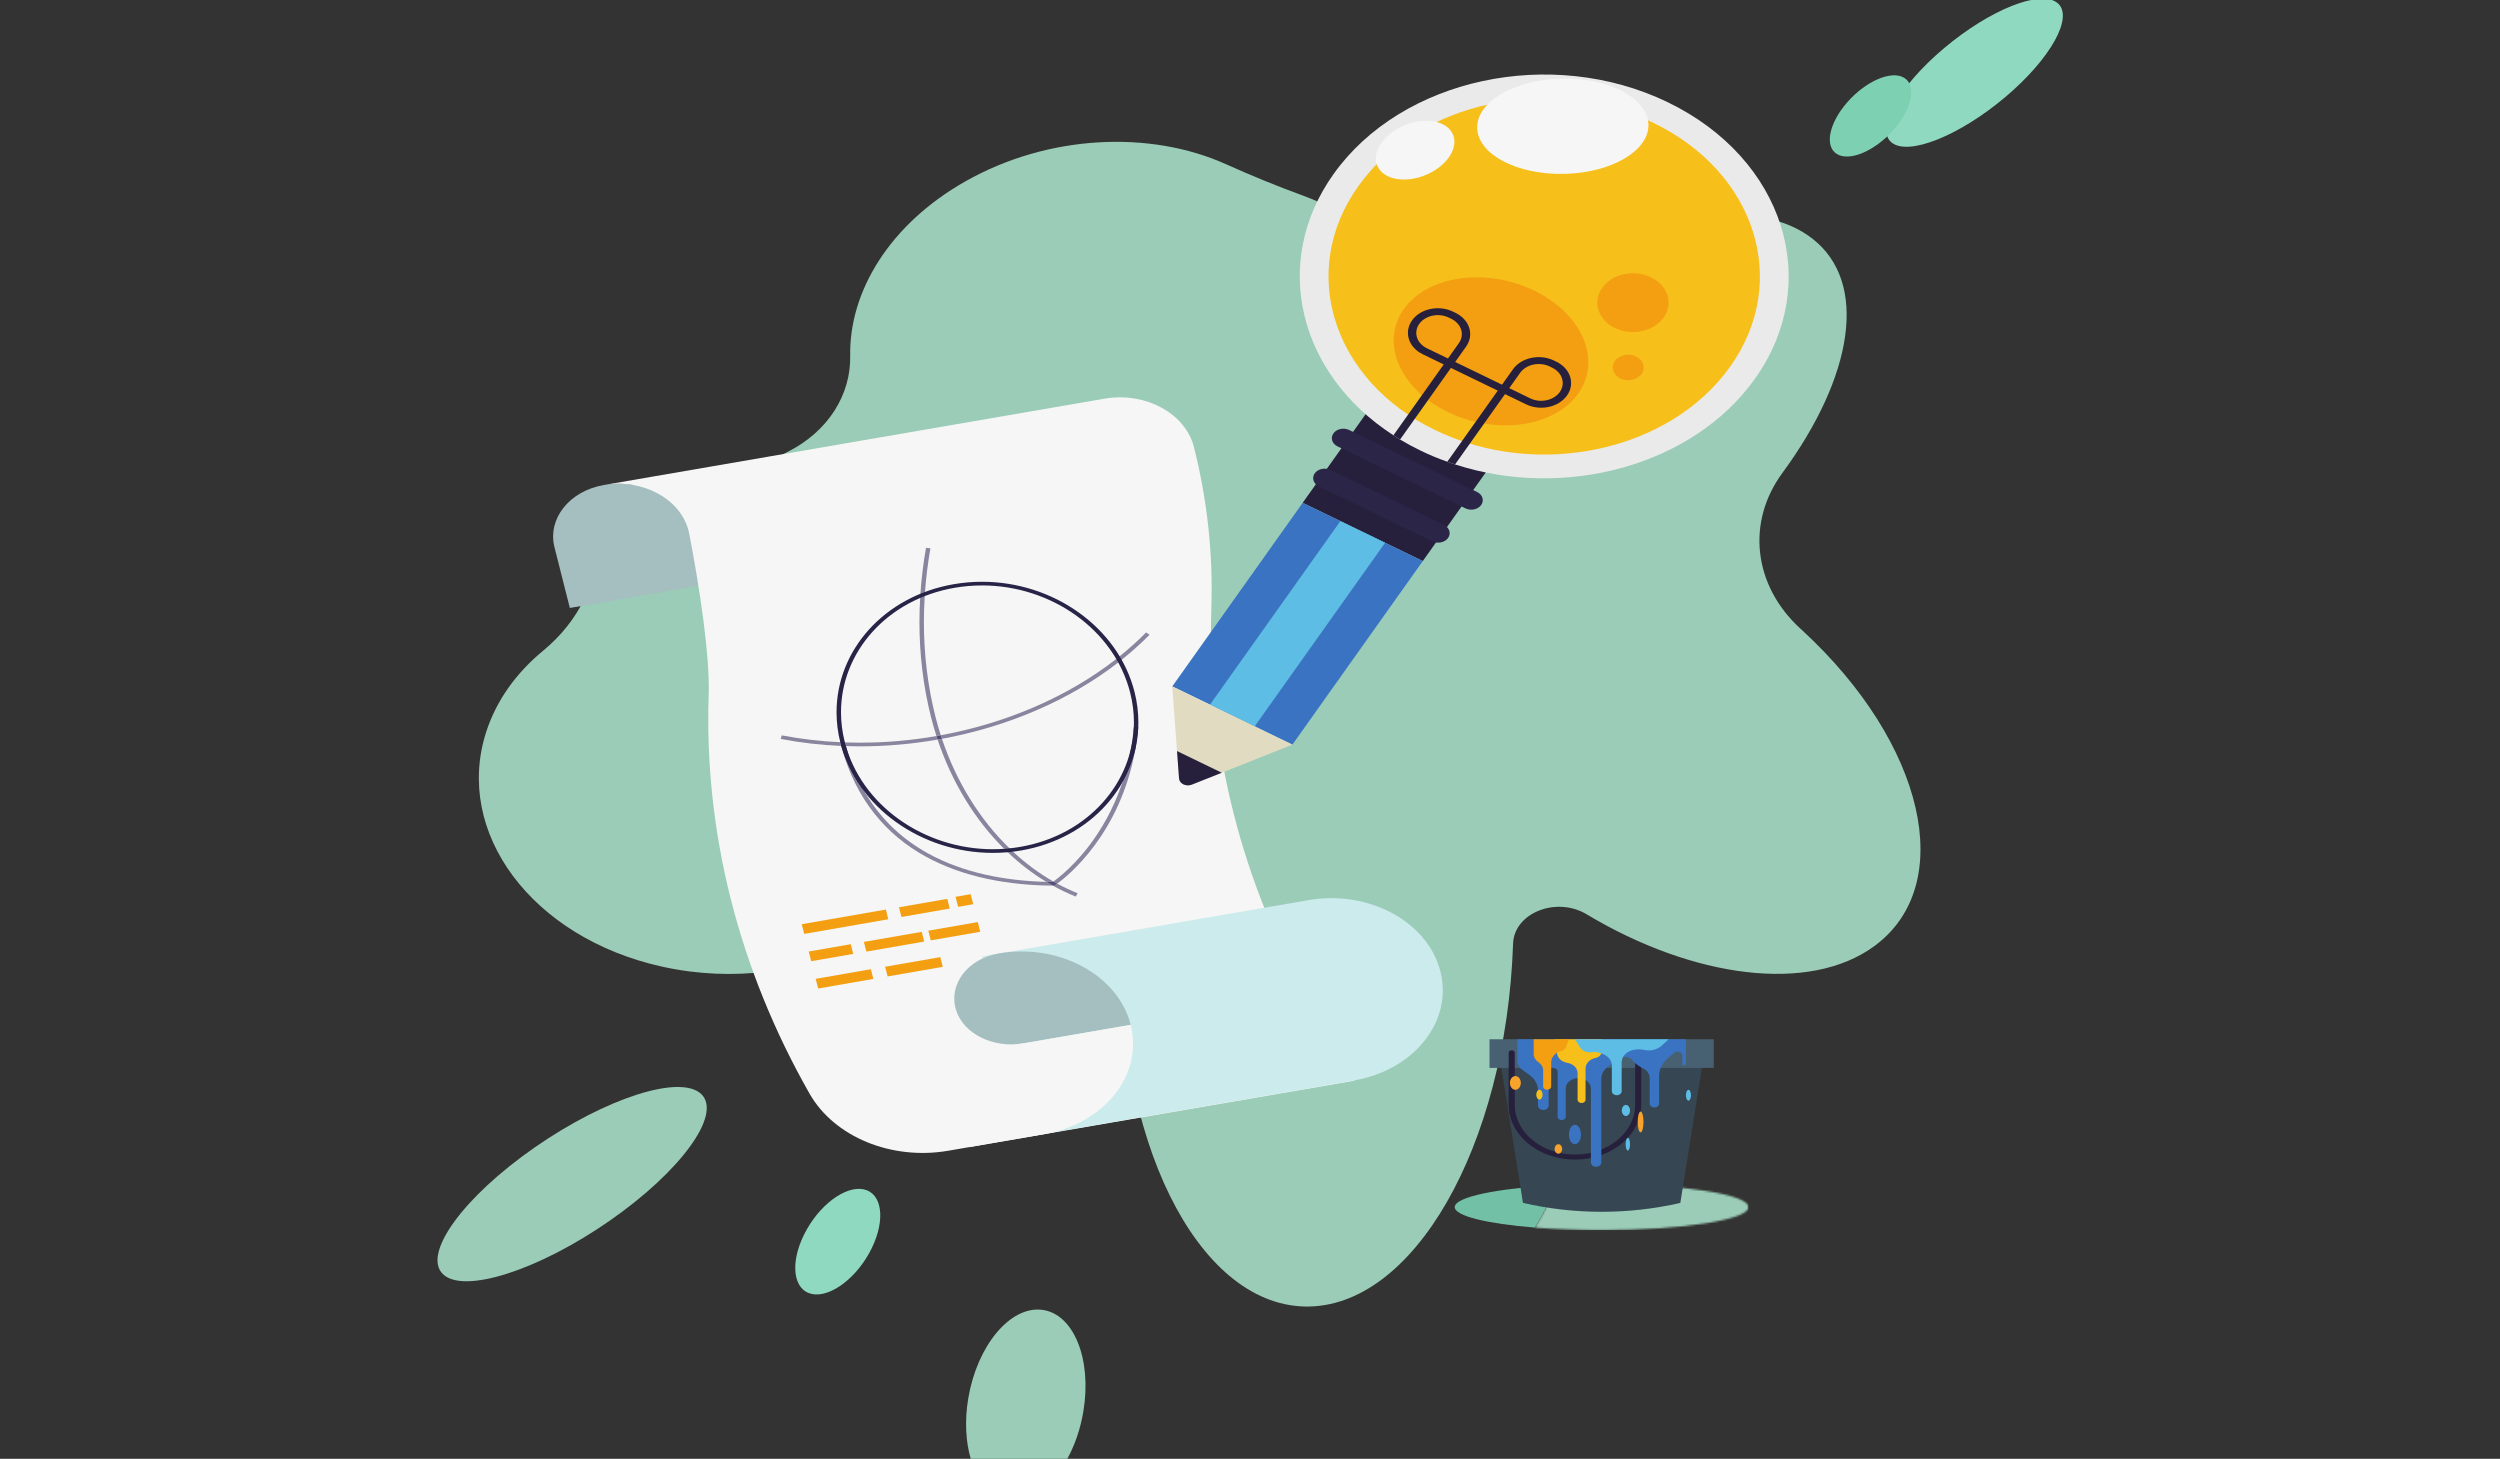 <svg width="1323" height="772" viewBox="0 0 1323 772" fill="none" xmlns="http://www.w3.org/2000/svg">
<rect x="0" y="0" width="1323" height="772" fill="#333333" stroke="none"/>
<g clip-path="url(#clip0_3_228)">
<g clip-path="url(#clip1_3_228)">
<path d="M953.905 333.715L952.577 332.494C927.901 309.788 924.06 276.396 943.224 250.313C980.696 199.331 989.03 149.585 959.127 126.291C933.436 106.278 885.792 110.676 835.188 133.793C799.112 150.274 754.072 146.487 724.221 123.001C713.526 114.583 701.894 108.016 689.9 103.651C675.896 98.555 662.205 92.929 648.763 86.885C608.597 68.83 554.602 71.083 510.578 96.148C470.88 118.745 449.281 154.203 449.922 188.394C450.303 208.835 438.34 228.107 417.299 238.873C416.385 239.342 415.478 239.815 414.578 240.291C394.418 250.982 370.609 255.448 346.654 255.259C340.264 255.209 334.348 256.53 329.342 259.379C319.97 264.714 315.524 274.418 315.864 285.894C316.514 307.845 306.202 328.878 287.383 344.392C273.356 355.956 262.808 370.433 257.37 387.112C239.951 440.537 281.524 496.237 350.228 511.516C388.238 519.972 426.586 514.285 456.217 498.47C481.027 485.225 509.824 478.225 539.352 477.522L539.893 477.508C550.741 477.232 561.354 476.357 571.675 474.941C585.457 473.051 597.068 483.377 593.434 494.519L593.425 494.544C589.757 601.932 633.191 690.07 690.432 691.403C747.674 692.738 797.052 606.76 800.721 499.373C801.268 483.076 823.671 474.255 839.644 483.837C895.973 517.624 957.708 525.963 992.09 500.538C1035.82 468.197 1018.72 393.51 953.905 333.715Z" fill="#9ACCB7"/>
<mask id="mask0_3_228" style="mask-type:luminance" maskUnits="userSpaceOnUse" x="812" y="626" width="114" height="25">
<path d="M847.589 650.963C834.869 650.963 822.858 650.484 812.259 649.639C816.392 642.712 820.251 635.218 823.8 627.22C831.297 626.844 839.293 626.64 847.589 626.64C890.528 626.64 925.335 632.085 925.335 638.8C925.335 645.519 890.528 650.963 847.589 650.963Z" fill="white"/>
</mask>
<g mask="url(#mask0_3_228)">
<path d="M812.259 650.963H925.335V626.64H812.259V650.963Z" fill="#9ACCB7"/>
</g>
<path d="M812.259 649.639C787.08 647.624 769.843 643.528 769.843 638.803C769.843 633.384 792.498 628.792 823.8 627.22C820.251 635.218 816.392 642.712 812.259 649.639Z" fill="#72C0A6"/>
<path d="M373.696 309.292L301.557 321.731L293.436 289.604C289.631 274.562 301.314 259.82 319.53 256.677C341.156 252.947 362.35 264.406 366.866 282.267L373.696 309.292Z" fill="#A5BEC0"/>
<path d="M631.825 236.574C627.311 218.711 606.116 207.256 584.491 210.984L319.53 256.677C340.729 253.023 361.311 264.735 364.731 282.395C370.405 311.697 375.701 347.512 375.027 367.567C372.574 440.445 390.861 512.785 428.419 578.763C441.443 601.645 471.783 614.148 501.751 608.98L716.603 571.927L694.704 533.565C657.059 467.617 638.676 395.297 641.031 322.414L641.06 321.496C641.985 292.989 638.884 264.49 631.825 236.574Z" fill="#F5F6F5"/>
<path d="M519.814 506.111L541.388 552.159L543.939 601.539L716.562 571.771C748.467 566.268 768.933 540.445 762.269 514.095C755.608 487.742 724.344 470.84 692.439 476.343L519.814 506.111Z" fill="#CCEBED"/>
<path d="M528.504 504.564C512.079 507.396 501.717 520.992 505.965 534.563C509.94 547.275 525.828 554.841 541.388 552.159L598.372 542.332C591.708 515.968 560.427 499.055 528.504 504.564Z" fill="#A5BEC0"/>
<path d="M598.372 542.333C605.06 568.783 584.517 594.706 552.493 600.229L512.847 607.065L500.74 559.171L598.372 542.333Z" fill="#F5F6F5"/>
<path d="M599.247 366.388L598.094 366.586C599.431 371.883 600.075 377.149 600.075 382.312C600.066 414.142 575.718 441.998 539.896 448.173C535.049 449.006 530.204 449.411 525.409 449.411C489.028 449.419 455.508 426.149 447.039 392.638C445.7 387.341 445.057 382.075 445.057 376.909C445.064 345.078 469.413 317.226 505.235 311.054C510.084 310.217 514.93 309.816 519.722 309.816C556.103 309.807 589.622 333.077 598.094 366.586L599.247 366.388L600.4 366.187C591.72 331.859 557.349 307.878 519.722 307.87C514.77 307.87 509.761 308.285 504.752 309.149C467.7 315.547 442.694 344.281 442.701 376.909C442.701 382.206 443.361 387.608 444.732 393.036C453.411 427.37 487.785 451.348 525.409 451.356C530.362 451.356 535.37 450.941 540.379 450.077C577.429 443.679 602.436 414.94 602.43 382.312C602.43 377.015 601.772 371.615 600.4 366.187L599.247 366.388Z" fill="#282448"/>
<path d="M569.273 474.461C565.122 472.797 561.076 470.865 557.147 468.682C557.273 468.682 557.399 468.685 557.522 468.685L557.934 468.688L558.259 468.479C558.273 468.468 558.706 468.189 559.473 467.629C562.992 469.535 566.608 471.236 570.303 472.711L569.273 474.461ZM557.115 466.734C555.977 466.728 554.836 466.709 553.692 466.678C546.417 462.282 539.58 457.015 533.267 451.005C534.203 450.921 535.145 450.821 536.087 450.707C542.69 456.851 549.848 462.17 557.449 466.502C557.358 466.566 557.279 466.625 557.206 466.675L557.115 466.734ZM531.406 449.199C515.886 433.813 503.694 413.869 496.174 391.394C496.942 391.26 497.71 391.124 498.476 390.982C506.083 413.674 518.511 433.704 534.238 448.95C533.293 449.051 532.348 449.132 531.406 449.199Z" fill="#8A859F"/>
<path d="M533.267 451.005C532.641 450.411 532.021 449.809 531.406 449.199C532.348 449.132 533.293 449.051 534.238 448.95C534.85 449.544 535.464 450.13 536.087 450.707C535.145 450.821 534.203 450.921 533.267 451.005Z" fill="#282448"/>
<path d="M495.557 389.512C494.52 386.284 493.58 383.006 492.739 379.677C488.55 363.095 486.571 346.163 486.571 329.221C486.571 324.962 486.698 320.705 486.943 316.45C487.74 316.108 488.548 315.776 489.363 315.455C489.076 320.041 488.927 324.63 488.927 329.221C488.927 346.037 490.892 362.836 495.045 379.281C495.884 382.602 496.822 385.877 497.859 389.1C497.091 389.242 496.327 389.379 495.557 389.512ZM487.085 314.209C487.639 306.072 488.633 297.954 490.044 289.9L492.376 290.176C491.036 297.828 490.072 305.531 489.511 313.256C488.694 313.562 487.886 313.88 487.085 314.209Z" fill="#8A859F"/>
<path d="M486.943 316.451C486.986 315.703 487.033 314.956 487.085 314.209C487.886 313.88 488.694 313.562 489.512 313.256C489.458 313.989 489.408 314.722 489.363 315.455C488.548 315.776 487.74 316.108 486.943 316.451Z" fill="#282448"/>
<path d="M455.143 394.968C452.641 394.968 450.137 394.926 447.637 394.848C447.448 394.196 447.269 393.541 447.1 392.883C449.779 392.975 452.459 393.022 455.143 393.022C455.15 393.022 455.153 393.022 455.16 393.022C468.708 393.022 482.272 391.826 495.557 389.512C495.76 390.14 495.967 390.77 496.174 391.394C482.682 393.75 468.911 394.965 455.143 394.968Z" fill="#8A859F"/>
<path d="M447.635 394.848L447.619 394.845C447.44 394.196 447.269 393.544 447.1 392.883C447.269 393.541 447.447 394.196 447.635 394.848Z" fill="#282448"/>
<path d="M445.18 394.753C434.413 394.291 423.693 393.067 413.153 391.046L413.686 389.15C423.88 391.104 434.25 392.303 444.668 392.782C444.69 392.866 444.711 392.95 444.732 393.036C444.878 393.61 445.027 394.185 445.18 394.753Z" fill="#8A859F"/>
<path d="M444.732 393.035C444.711 392.949 444.69 392.866 444.668 392.782C445.077 392.799 445.485 392.819 445.893 392.835L444.732 393.035Z" fill="#282448"/>
<path d="M498.476 390.982C498.266 390.357 498.061 389.73 497.859 389.1C532.442 382.733 565.063 368.799 590.728 348.722C591.088 349.332 591.439 349.951 591.781 350.573C565.903 370.653 533.17 384.578 498.476 390.982ZM593.583 349.154C593.235 348.532 592.875 347.919 592.51 347.308C597.46 343.33 602.137 339.121 606.508 334.685L608.333 335.918C603.738 340.576 598.805 344.994 593.583 349.154Z" fill="#8A859F"/>
<path d="M591.781 350.573C591.439 349.951 591.088 349.332 590.728 348.722C591.325 348.253 591.919 347.782 592.51 347.308C592.875 347.919 593.235 348.532 593.583 349.154C592.987 349.631 592.387 350.104 591.781 350.573Z" fill="#282448"/>
<path d="M496.174 391.394C495.967 390.77 495.76 390.14 495.557 389.512C496.327 389.379 497.091 389.242 497.859 389.1C498.061 389.73 498.266 390.357 498.476 390.982C497.71 391.124 496.942 391.26 496.174 391.394Z" fill="#544E76"/>
<path d="M557.147 468.682C534.513 468.504 510.267 464.562 489.731 453.21C469.474 442.02 452.917 423.604 445.18 394.753H445.192C447.738 403.836 452.094 412.16 457.829 419.467C466.346 433.972 477.904 444.323 491.041 451.593C510.025 462.095 532.389 466.14 553.692 466.678C554.833 467.366 555.986 468.036 557.147 468.682Z" fill="#8A859F"/>
<path d="M457.829 419.467C452.094 412.16 447.738 403.836 445.192 394.753C446 394.79 446.81 394.82 447.621 394.845C450.165 404.145 453.628 412.314 457.829 419.467Z" fill="#282448"/>
<path d="M559.473 467.629C558.794 467.261 558.121 466.887 557.449 466.502C557.7 466.327 558.019 466.095 558.399 465.811C559.435 465.033 560.933 463.857 562.749 462.259C566.38 459.065 571.295 454.197 576.379 447.523C582.686 439.238 589.257 428.173 593.961 414.067C597.047 408.648 599.349 402.835 600.765 396.763C592.788 441.125 565.567 463.188 559.473 467.629ZM598.451 396.401C599.118 392.682 599.645 388.804 600.013 384.765H600.025C599.867 388.726 599.335 392.612 598.451 396.401Z" fill="#8A859F"/>
<path d="M593.961 414.067C595.777 408.637 597.313 402.749 598.451 396.401C599.335 392.612 599.867 388.726 600.025 384.765L602.363 384.913C601.988 389.027 601.447 392.975 600.765 396.763C599.346 402.835 597.047 408.648 593.961 414.067Z" fill="#282448"/>
<path d="M447.101 392.881C446.698 392.865 446.294 392.848 445.891 392.834L447.04 392.637C447.052 392.679 447.061 392.721 447.073 392.765C447.083 392.804 447.092 392.843 447.101 392.881Z" fill="#282448"/>
<path d="M557.931 468.688L557.522 468.685C557.399 468.685 557.273 468.682 557.147 468.682C555.986 468.036 554.833 467.366 553.692 466.678C554.836 466.709 555.977 466.728 557.115 466.734L557.206 466.675C557.279 466.625 557.358 466.566 557.448 466.502C558.121 466.887 558.794 467.26 559.473 467.628C558.706 468.189 558.273 468.468 558.259 468.479L557.931 468.688Z" fill="#544E76"/>
<path d="M445.19 394.753H445.178C445.026 394.185 444.878 393.61 444.732 393.036C444.878 393.61 445.03 394.185 445.19 394.753Z" fill="#544E76"/>
<path d="M447.621 394.845C446.81 394.82 446 394.79 445.192 394.753C445.031 394.185 444.878 393.61 444.732 393.036L445.891 392.835C446.294 392.849 446.697 392.866 447.1 392.883C447.269 393.544 447.441 394.196 447.621 394.845Z" fill="#282448"/>
<path d="M752.946 296.906L689.37 266.099L738.605 196.787L802.178 227.594L752.946 296.906Z" fill="#26203C"/>
<path d="M928.773 200.358C896.122 246.323 828.267 264.686 770.019 245.776C768.647 245.323 767.277 244.871 765.911 244.338C761.093 242.679 756.357 240.682 751.741 238.444C747.967 236.615 744.377 234.663 740.917 232.607C739.708 231.852 738.538 231.116 737.394 230.349C687.121 197.898 672.459 138.917 705.63 92.228C741.768 41.346 821.056 24.288 882.659 54.14C944.266 83.992 964.913 149.478 928.773 200.358Z" fill="#EAEAEA"/>
<path d="M915.632 193.991C883.739 238.89 813.815 253.935 759.449 227.592C705.086 201.249 686.872 143.496 718.768 98.595C750.664 53.694 820.587 38.651 874.951 64.992C929.314 91.335 947.527 149.088 915.632 193.991Z" fill="#F6BF19"/>
<path d="M835.194 208.287C822.583 226.041 791.702 230.419 766.216 218.071C740.726 205.721 730.288 181.318 742.9 163.565C755.508 145.813 786.392 141.433 811.879 153.784C837.365 166.134 847.803 190.535 835.194 208.287Z" fill="#F39F11"/>
<path d="M880.415 168.041C875.15 175.455 863.6 177.94 854.625 173.589C845.644 169.238 842.639 159.701 847.905 152.287C853.174 144.872 864.718 142.389 873.696 146.738C882.674 151.089 885.678 160.625 880.415 168.041Z" fill="#F39F11"/>
<path d="M868.711 197.885C866.423 201.107 861.403 202.187 857.503 200.296C853.601 198.406 852.293 194.261 854.584 191.039C856.871 187.817 861.889 186.739 865.791 188.628C869.691 190.518 870.998 194.662 868.711 197.885Z" fill="#F39F11"/>
<path d="M872.353 65.768C872.827 79.685 852.922 91.438 827.898 92.02C802.874 92.602 782.203 81.79 781.726 67.874C781.252 53.955 801.154 42.202 826.184 41.62C851.208 41.04 871.879 51.85 872.353 65.768Z" fill="#F5F6F5"/>
<path d="M767.33 68.636C772.634 74.799 768.679 84.641 758.495 90.619C748.318 96.597 735.762 96.449 730.458 90.284C725.154 84.122 729.11 74.281 739.29 68.302C749.473 62.324 762.026 62.474 767.33 68.636Z" fill="#F5F6F5"/>
<path d="M809.822 210.815L798.688 205.419L804.46 197.289C807.637 192.816 814.658 191.306 820.111 193.948L821.371 194.559C826.789 197.184 828.618 202.983 825.438 207.456C822.261 211.93 815.24 213.44 809.822 210.815ZM766.265 189.706L755.163 184.328C749.707 181.685 747.879 175.887 751.056 171.413C754.236 166.94 761.254 165.428 766.71 168.072L767.971 168.681C773.383 171.306 775.214 177.105 772.037 181.578L766.265 189.706ZM823.609 191.407L822.351 190.798C814.795 187.139 805.077 189.204 800.648 195.441L794.87 203.569L770.077 191.555L775.849 183.427C780.281 177.189 777.762 169.191 770.209 165.531L768.951 164.922C761.394 161.261 751.673 163.326 747.241 169.565C742.812 175.801 745.375 183.82 752.925 187.478L764.024 192.859L737.394 230.349C738.538 231.116 739.708 231.852 740.916 232.607L767.839 194.705L792.632 206.721L765.911 244.338C767.277 244.871 768.649 245.323 770.019 245.776L796.447 208.569L807.587 213.965C815.137 217.625 824.821 215.541 829.253 209.305C833.685 203.067 831.163 195.067 823.609 191.407Z" fill="#26203C"/>
<path d="M775.524 269.029L707.815 236.22C704.919 234.817 703.948 231.739 705.648 229.347C707.35 226.954 711.074 226.152 713.97 227.555L781.679 260.364C784.575 261.769 785.544 264.846 783.847 267.237C782.144 269.63 778.42 270.432 775.524 269.029Z" fill="#2B2548"/>
<path d="M757.998 286.479L697.924 257.368C695.028 255.965 694.057 252.887 695.757 250.495C697.456 248.102 701.183 247.302 704.08 248.705L764.15 277.812C767.049 279.217 768.018 282.295 766.321 284.687C764.621 287.079 760.894 287.881 757.998 286.479Z" fill="#2B2548"/>
<path d="M683.935 394.056L620.36 363.249L689.37 266.099L752.946 296.906L683.935 394.056Z" fill="#3A73C2"/>
<path d="M663.987 384.389L640.314 372.917L709.322 275.766L732.994 287.238L663.987 384.389Z" fill="#5DBDE4"/>
<path d="M620.36 363.249L623.949 411.973C624.151 414.731 627.676 416.439 630.689 415.241L683.935 394.056L620.36 363.249Z" fill="#E1DBC2"/>
<path d="M630.689 415.241L646.548 408.932L622.879 397.46L623.949 411.973C624.151 414.731 627.676 416.439 630.689 415.241Z" fill="#26203C"/>
<path d="M470.092 486.471L425.593 494.221L424.285 489.086L468.782 481.336L470.092 486.471Z" fill="#F39F11"/>
<path d="M451.532 504.801L429.284 508.673L427.972 503.538L450.222 499.666L451.532 504.801Z" fill="#F39F11"/>
<path d="M489.092 498.258L458.479 503.591L457.171 498.456L487.782 493.125L489.092 498.258Z" fill="#F39F11"/>
<path d="M518.756 493.092L492.567 497.653L491.255 492.521L517.446 487.96L518.756 493.092Z" fill="#F39F11"/>
<path d="M462.171 518.042L432.974 523.127L431.661 517.995L460.861 512.91L462.171 518.042Z" fill="#F39F11"/>
<path d="M498.921 511.642L469.724 516.727L468.412 511.594L497.611 506.51L498.921 511.642Z" fill="#F39F11"/>
<path d="M502.604 480.809L477.039 485.261L475.732 480.129L501.294 475.677L502.604 480.809Z" fill="#F39F11"/>
<path d="M515.029 478.498L507.042 479.889L505.69 474.592L513.679 473.201L515.029 478.498Z" fill="#F39F11"/>
<path d="M843.011 616.323C843.011 620.042 839.36 623.058 834.858 623.058C830.353 623.058 826.702 620.042 826.702 616.323C826.702 612.604 830.353 609.587 834.858 609.587C839.36 609.587 843.011 612.604 843.011 616.323Z" fill="#64CAC0"/>
<path d="M792.732 553.899L805.952 636.57C833.19 642.854 861.991 642.854 889.227 636.57L902.447 553.899H792.732Z" fill="#364652"/>
<path d="M788.256 549.974V565.131H906.923V549.974H788.256Z" fill="#486172"/>
<path d="M833.465 613.652C814.125 613.652 798.392 600.658 798.392 584.684V557.133C798.392 556.399 799.112 555.806 800.001 555.806C800.888 555.806 801.61 556.399 801.61 557.133V584.684C801.61 599.192 815.898 610.998 833.465 610.998C851.029 610.998 865.323 599.192 865.323 584.684V557.133C865.323 556.399 866.04 555.806 866.929 555.806C867.816 555.806 868.538 556.399 868.538 557.133V584.684C868.538 600.658 852.805 613.652 833.465 613.652Z" fill="#26203C"/>
<path d="M802.985 549.974V561.429C802.985 563.238 803.933 564.961 805.586 566.148L809.377 568.875C812.253 570.946 813.903 573.94 813.903 577.09V585.066C813.903 586.357 815.17 587.402 816.732 587.402C818.291 587.402 819.555 586.357 819.555 585.066V567.088C819.555 566.006 820.617 565.131 821.927 565.131C823.238 565.131 824.3 566.006 824.3 567.088V590.968C824.3 591.949 825.262 592.744 826.45 592.744C827.638 592.744 828.6 591.949 828.6 590.968V576.031C828.6 572.995 831.578 570.536 835.25 570.536C838.924 570.536 841.899 572.995 841.899 576.031V615.185C841.899 616.442 843.134 617.46 844.652 617.46C846.176 617.46 847.408 616.442 847.408 615.185V570.896C847.408 568.443 848.707 566.112 850.962 564.515L857.073 560.191C859.08 558.769 862.131 559.067 863.685 560.838L864.2 561.429C865.554 562.97 867.28 564.264 869.272 565.223C871.595 566.343 873.023 568.395 873.023 570.62V584.012C873.023 585.15 874.137 586.064 875.509 586.064C876.881 586.064 877.993 585.15 877.993 584.012V569.53C877.993 565.842 879.772 562.301 882.928 559.692L886.073 557.094C886.541 556.709 887.173 556.494 887.831 556.494C889.203 556.494 890.318 557.414 890.318 558.549V562.959C890.318 563.386 890.739 563.734 891.26 563.734C891.775 563.734 892.193 563.386 892.193 562.959V549.974H802.985Z" fill="#3A73C2"/>
<path d="M836.651 600.377C836.651 603.217 835.223 605.517 833.465 605.517C831.707 605.517 830.282 603.217 830.282 600.377C830.282 597.536 831.707 595.233 833.465 595.233C835.223 595.233 836.651 597.536 836.651 600.377Z" fill="#3A73C2"/>
<path d="M826.702 608.023C826.702 609.406 825.806 610.529 824.704 610.529C823.595 610.529 822.7 609.406 822.7 608.023C822.7 606.641 823.595 605.517 824.704 605.517C825.806 605.517 826.702 606.641 826.702 608.023Z" fill="#F8A42C"/>
<path d="M869.74 593.75C869.74 596.791 869.053 599.259 868.205 599.259C867.356 599.259 866.669 596.791 866.669 593.75C866.669 590.703 867.356 588.236 868.205 588.236C869.053 588.236 869.74 590.703 869.74 593.75Z" fill="#F8A42C"/>
<path d="M862.614 605.517C862.614 607.385 862.093 608.899 861.45 608.899C860.809 608.899 860.288 607.385 860.288 605.517C860.288 603.65 860.809 602.136 861.45 602.136C862.093 602.136 862.614 603.65 862.614 605.517Z" fill="#5DBDE4"/>
<path d="M894.873 579.596C894.873 581.185 894.273 582.476 893.533 582.476C892.793 582.476 892.193 581.185 892.193 579.596C892.193 578.005 892.793 576.714 893.533 576.714C894.273 576.714 894.873 578.005 894.873 579.596Z" fill="#5DBDE4"/>
<path d="M804.811 573.081C804.811 575.091 803.518 576.714 801.929 576.714C800.338 576.714 799.048 575.091 799.048 573.081C799.048 571.077 800.338 569.452 801.929 569.452C803.518 569.452 804.811 571.077 804.811 573.081Z" fill="#F8A42C"/>
<path d="M816.331 579.304C816.331 580.734 815.585 581.891 814.664 581.891C813.742 581.891 812.996 580.734 812.996 579.304C812.996 577.874 813.742 576.714 814.664 576.714C815.585 576.714 816.331 577.874 816.331 579.304Z" fill="#F6BF19"/>
<path d="M862.614 587.659C862.614 589.276 861.637 590.586 860.435 590.586C859.232 590.586 858.255 589.276 858.255 587.659C858.255 586.042 859.232 584.731 860.435 584.731C861.637 584.731 862.614 586.042 862.614 587.659Z" fill="#5DBDE4"/>
<path d="M822.7 549.974L824.031 557.771C824.432 560.116 826.585 561.995 829.402 562.454C832.57 562.97 834.858 565.27 834.858 567.938V581.974C834.858 582.939 835.803 583.717 836.967 583.717C838.131 583.717 839.073 582.939 839.073 581.974V565.482C839.073 562.811 841.276 560.484 844.415 559.837C846.281 559.452 847.589 558.069 847.589 556.48V549.974H822.7Z" fill="#F6BF19"/>
<path d="M833.465 549.974L836.078 554.183C837.312 556.174 840.003 557.247 842.66 556.804C843.815 556.614 845.015 556.703 846.109 557.069L847.887 557.66C850.968 558.68 852.984 561.147 852.984 563.887V577.45C852.984 578.635 854.151 579.596 855.581 579.596C857.015 579.596 858.182 578.635 858.182 577.45V562.153C858.182 559.38 860.244 556.89 863.378 555.889C865.516 555.209 867.862 555.112 870.074 555.608C873.441 556.366 877.036 555.491 879.371 553.352L883.045 549.974H833.465Z" fill="#5DBDE4"/>
<path d="M811.633 549.974V557.779C811.633 559.458 812.551 561.049 814.134 562.1C815.714 563.157 816.635 564.743 816.635 566.422V574.963C816.635 575.928 817.586 576.714 818.759 576.714C819.929 576.714 820.883 575.928 820.883 574.963V562.165C820.883 559.421 823.042 556.993 826.216 556.176C827.43 555.864 828.384 555.078 828.755 554.069L830.282 549.974H811.633Z" fill="#F39F11"/>
<path d="M573.307 746.977C571.751 756.296 568.758 764.838 564.824 772H513.723C511.061 762.951 510.425 751.803 512.404 739.991C517.067 712.186 534.478 691.208 551.299 693.134C568.123 695.06 577.97 719.169 573.307 746.977Z" fill="#9ACCB7"/>
<path d="M322.569 646.065C284.78 672.343 245.281 684.946 234.347 674.219C223.41 663.489 245.177 633.49 282.964 607.212C320.753 580.937 360.253 568.334 371.189 579.061C382.123 589.789 360.356 619.788 322.569 646.065Z" fill="#9ACCB7"/>
<path d="M459.824 663.408C451.364 678.44 437.132 687.79 428.031 684.297C418.932 680.806 418.414 665.789 426.872 650.757C435.332 635.728 449.564 626.375 458.663 629.868C467.764 633.361 468.28 648.379 459.824 663.408Z" fill="#90D9C1"/>
<path d="M1028.84 25.462C1004.61 45.862 992.169 68.232 1001.05 75.43C1009.94 82.627 1036.78 71.925 1061.01 51.526C1085.24 31.128 1097.68 8.756 1088.79 1.561C1079.91 -5.637 1053.07 5.063 1028.84 25.462Z" fill="#90D9C1"/>
<path d="M1002.12 68.675C992.313 79.829 978.897 85.591 972.145 81.544C965.39 77.496 967.862 65.173 977.659 54.019C987.462 42.865 1000.88 37.102 1007.63 41.149C1014.39 45.197 1011.92 57.52 1002.12 68.675Z" fill="#7ED0B3"/>
</g>
</g>
<defs>
<clipPath id="clip0_3_228">
<rect width="1323" height="772" fill="white"/>
</clipPath>
<clipPath id="clip1_3_228">
<rect width="863" height="775" fill="white" transform="translate(230 -3)"/>
</clipPath>
</defs>
</svg>
